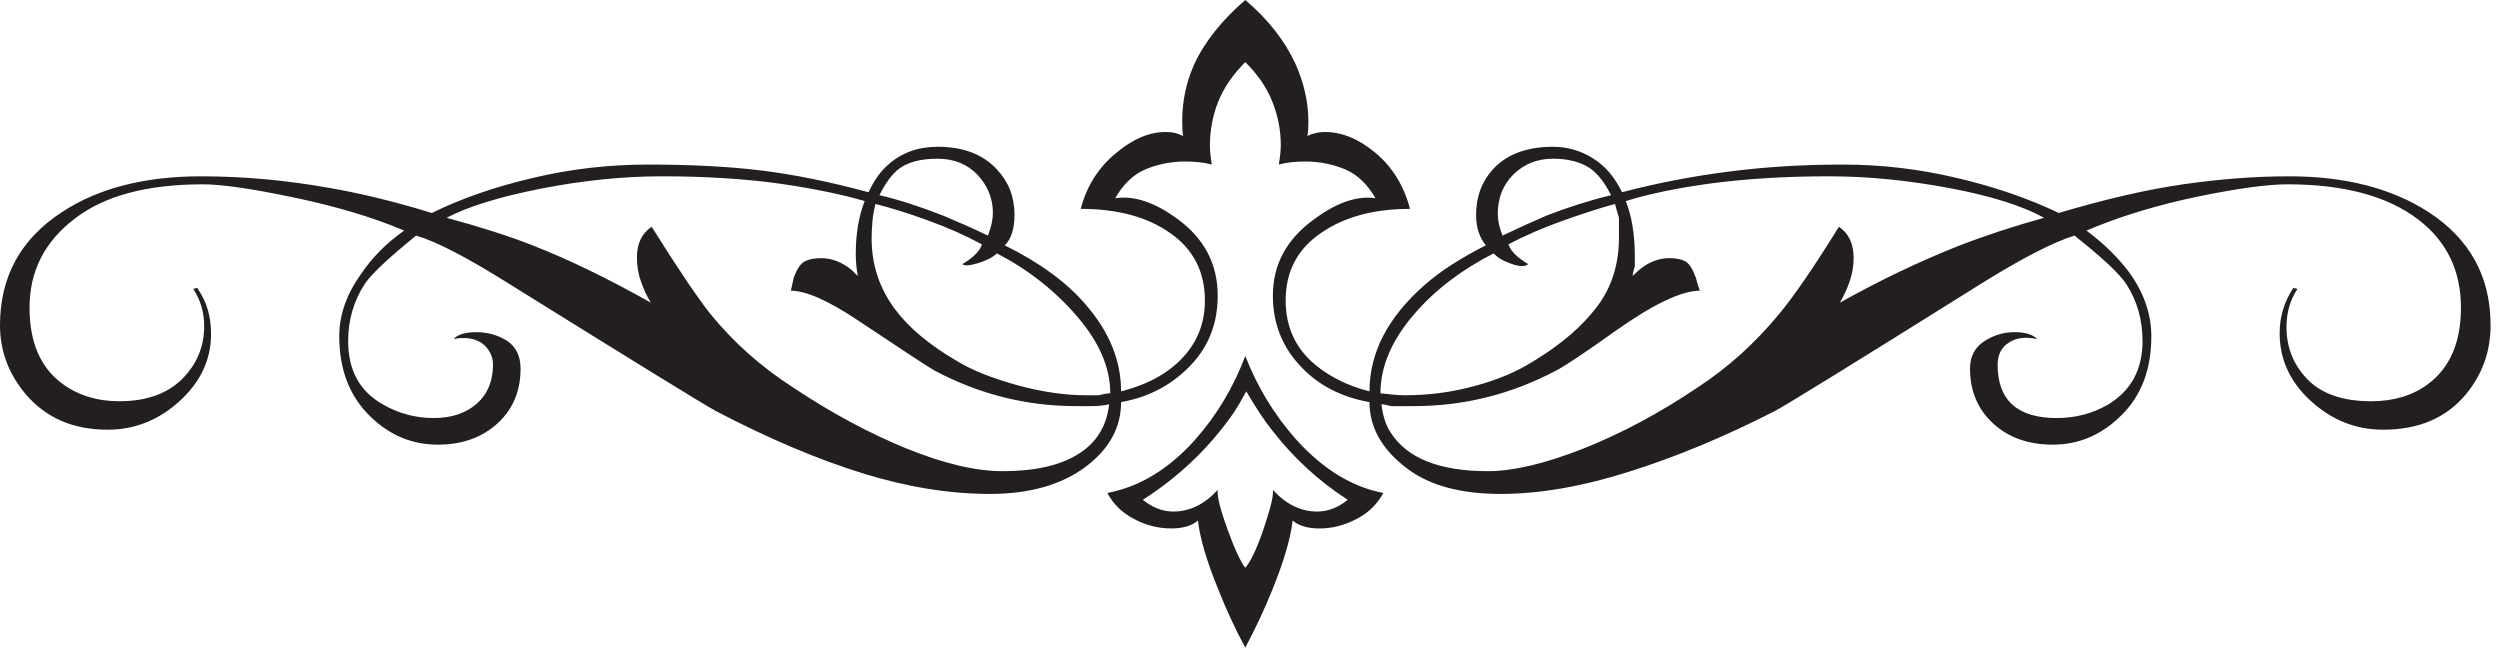 <svg width="195" height="51" viewBox="0 0 195 51" fill="none" xmlns="http://www.w3.org/2000/svg">
<path d="M125.661 15.224C125.093 14.088 124.459 13.344 123.747 12.956C123.019 12.565 122.153 12.38 121.131 12.38C119.901 12.38 118.877 12.795 118.047 13.607C117.219 14.427 116.828 15.461 116.828 16.68C116.828 17.197 116.948 17.765 117.2 18.375C118.489 17.765 119.615 17.248 120.588 16.833C122.281 16.172 123.976 15.631 125.661 15.224ZM159.437 16.987C157.779 16.071 155.356 15.292 152.12 14.683C148.888 14.073 145.737 13.752 142.653 13.752C139.287 13.752 136.237 13.945 133.544 14.295C130.852 14.656 128.617 15.123 126.812 15.683C127.279 16.857 127.516 18.297 127.516 19.992V20.752C127.413 21.117 127.347 21.38 127.347 21.524C127.667 21.219 127.919 20.989 128.125 20.839C128.784 20.372 129.479 20.136 130.208 20.136C130.716 20.136 131.133 20.211 131.427 20.372C131.747 20.524 132.021 20.967 132.284 21.677C132.331 21.888 132.427 22.219 132.579 22.675C131.156 22.675 128.937 23.735 125.973 25.836C123.604 27.519 122.077 28.552 121.352 28.917C117.88 30.752 114.188 31.677 110.292 31.677H109.292H108.513C108.148 31.584 107.904 31.533 107.752 31.533C107.855 32.396 108.073 33.117 108.437 33.685C109.716 35.732 112.255 36.751 116.049 36.751C118.047 36.751 120.536 36.156 123.508 34.987C126.481 33.803 129.453 32.219 132.427 30.211C134.781 28.672 136.913 26.757 138.809 24.445C139.997 23.013 141.536 20.752 143.435 17.688C144.195 18.196 144.585 19.008 144.585 20.136C144.585 20.752 144.476 21.363 144.271 21.956C144.076 22.541 143.807 23.091 143.511 23.607C146.635 21.863 149.685 20.407 152.664 19.221C154.763 18.399 157.019 17.661 159.437 16.987V16.987ZM125.973 15.909C124.992 16.172 123.703 16.579 122.096 17.145C120.479 17.713 118.997 18.349 117.659 19.06C117.828 19.576 118.336 20.085 119.2 20.601C118.945 20.812 118.505 20.805 117.861 20.568C117.208 20.339 116.779 20.068 116.508 19.763C114 21.041 111.951 22.607 110.359 24.445C108.565 26.495 107.675 28.579 107.675 30.677C108.489 30.779 109.123 30.831 109.588 30.831C111.443 30.831 113.255 30.593 115.049 30.101C116.847 29.62 118.385 28.959 119.664 28.139C121.773 26.86 123.399 25.461 124.549 23.945C125.703 22.437 126.279 20.628 126.279 18.527V16.987C126.125 16.484 126.023 16.123 125.973 15.909ZM105.125 38.984C102.875 37.544 100.875 35.708 99.131 33.445C98.573 32.735 97.929 31.752 97.208 30.527C96.844 31.196 96.523 31.752 96.211 32.219C94.323 34.937 91.951 37.188 89.14 38.984C89.901 39.601 90.697 39.899 91.511 39.899C92.797 39.899 93.948 39.339 94.981 38.213C94.929 38.729 95.185 39.755 95.744 41.287C96.301 42.828 96.779 43.836 97.133 44.295C97.648 43.677 98.216 42.396 98.825 40.44C99.183 39.315 99.333 38.579 99.284 38.213C100.315 39.339 101.468 39.899 102.74 39.899C103.568 39.899 104.356 39.601 105.125 38.984V38.984ZM107.904 38.451C107.429 39.315 106.752 40 105.82 40.475C104.888 40.967 103.932 41.219 102.909 41.219C101.976 41.219 101.289 41 100.825 40.601C100.672 41.981 100.137 43.809 99.216 46.063C98.648 47.487 97.945 48.976 97.133 50.519C96.301 48.976 95.625 47.487 95.06 46.063C94.135 43.809 93.593 41.981 93.44 40.601C92.984 41 92.289 41.219 91.359 41.219C90.341 41.219 89.359 40.967 88.445 40.475C87.523 40 86.836 39.315 86.369 38.451C88.869 37.984 91.164 36.596 93.221 34.295C94.907 32.396 96.211 30.211 97.133 27.765C98.065 30.161 99.367 32.32 101.052 34.227C103.153 36.571 105.432 37.984 107.904 38.451V38.451ZM77.057 18.375C77.317 17.713 77.445 17.12 77.445 16.612C77.445 15.479 77.047 14.497 76.252 13.64C75.456 12.803 74.413 12.38 73.135 12.38C71.797 12.38 70.781 12.648 70.055 13.216C69.547 13.633 69.055 14.295 68.596 15.224C70.137 15.581 71.797 16.123 73.601 16.833C74.828 17.349 75.981 17.857 77.057 18.375V18.375ZM86.599 30.677C86.599 28.672 85.744 26.691 84.016 24.683C82.297 22.675 80.213 21.041 77.76 19.763C77.445 20.068 76.956 20.32 76.295 20.524C75.625 20.727 75.219 20.752 75.065 20.601C75.929 20.085 76.437 19.576 76.591 19.06C75.271 18.349 73.847 17.721 72.372 17.191C70.883 16.645 69.521 16.224 68.292 15.909C68.189 16.273 68.107 16.705 68.055 17.224C68.005 17.732 67.987 18.196 67.987 18.593C67.987 20.653 68.596 22.505 69.833 24.148C70.916 25.588 72.5 26.909 74.609 28.139C75.776 28.864 77.344 29.484 79.284 30.027C81.24 30.568 83.06 30.831 84.752 30.831H85.669C86.083 30.729 86.396 30.677 86.599 30.677ZM86.513 31.533C86.107 31.633 85.643 31.677 85.125 31.677H83.907C80.063 31.677 76.388 30.752 72.916 28.917C72.289 28.552 70.3 27.248 66.904 24.979C64.599 23.445 62.864 22.675 61.688 22.675C61.789 22.219 61.856 21.888 61.907 21.677C62.161 20.967 62.467 20.524 62.804 20.372C63.128 20.211 63.549 20.136 64.057 20.136C64.88 20.136 65.685 20.448 66.445 21.068C66.557 21.169 66.7 21.328 66.904 21.524C66.801 20.915 66.749 20.355 66.749 19.839C66.749 18.248 66.979 16.857 67.445 15.683C65.7 15.172 63.5 14.716 60.841 14.328C58.164 13.956 55.091 13.752 51.612 13.752C48.58 13.752 45.437 14.081 42.177 14.716C38.927 15.36 36.471 16.123 34.836 16.987C37.505 17.713 39.732 18.424 41.533 19.136C44.295 20.211 47.377 21.7 50.765 23.607C50.443 23.091 50.197 22.541 49.995 21.956C49.781 21.363 49.68 20.727 49.68 20.068C49.68 18.984 50.071 18.196 50.831 17.688C52.88 20.967 54.407 23.216 55.377 24.445C57.167 26.656 59.317 28.579 61.841 30.211C64.855 32.219 67.817 33.803 70.713 34.987C73.609 36.156 76.099 36.751 78.208 36.751C80.672 36.751 82.628 36.325 84.06 35.445C85.497 34.573 86.32 33.268 86.513 31.533V31.533ZM194.265 25.367C194.265 27.424 193.612 29.213 192.344 30.752C190.801 32.607 188.651 33.516 185.883 33.516C183.773 33.516 181.912 32.787 180.268 31.297C178.625 29.805 177.812 28.036 177.812 25.987C177.812 24.708 178.167 23.531 178.88 22.456L179.203 22.531C178.625 23.396 178.347 24.393 178.347 25.521C178.347 27.112 178.899 28.476 179.997 29.601C181.099 30.729 182.749 31.297 184.961 31.297C186.703 31.297 188.159 30.855 189.344 29.992C191.091 28.705 191.953 26.705 191.953 23.997C191.953 21.117 190.852 18.839 188.651 17.145C186.245 15.292 182.825 14.377 178.421 14.377C176.883 14.377 174.552 14.691 171.427 15.333C168.295 15.987 165.399 16.857 162.743 17.984C164.112 19.008 165.24 20.117 166.109 21.287C167.245 22.88 167.804 24.529 167.804 26.224C167.804 28.789 167.041 30.831 165.5 32.363C163.961 33.904 162.175 34.683 160.115 34.683C158.219 34.683 156.661 34.133 155.459 33.024C154.263 31.921 153.661 30.5 153.661 28.755C153.661 27.841 154.011 27.123 154.737 26.639C155.448 26.164 156.255 25.909 157.117 25.909C157.997 25.909 158.583 26.096 158.896 26.451C158.016 26.251 157.279 26.333 156.692 26.724C156.101 27.096 155.815 27.672 155.815 28.451C155.815 31.211 157.356 32.607 160.421 32.607C161.859 32.607 163.164 32.268 164.349 31.601C166.195 30.527 167.117 28.864 167.117 26.596C167.117 24.961 166.703 23.505 165.891 22.219C165.383 21.407 164.011 20.117 161.807 18.375C160.164 18.883 157.729 20.136 154.503 22.143C144.511 28.399 139.148 31.703 138.429 32.065C134.536 34.057 130.749 35.633 127.091 36.784C123.416 37.951 120.08 38.527 117.049 38.527C113.967 38.527 111.563 37.883 109.825 36.596C107.817 35.107 106.82 33.369 106.82 31.364C104.568 30.967 102.74 30 101.367 28.484C99.979 26.976 99.284 25.175 99.284 23.065C99.284 20.653 100.333 18.688 102.443 17.145C104.229 15.809 105.847 15.243 107.287 15.461C106.667 14.377 105.888 13.633 104.94 13.216C103.992 12.82 102.959 12.599 101.823 12.599C101.003 12.599 100.315 12.675 99.749 12.836C99.852 12.219 99.901 11.719 99.901 11.303C99.901 10.177 99.689 9.06 99.249 7.943C98.809 6.841 98.115 5.817 97.133 4.844C96.159 5.817 95.456 6.841 95.016 7.943C94.576 9.06 94.372 10.203 94.372 11.38C94.372 11.735 94.424 12.219 94.516 12.836C93.948 12.675 93.271 12.599 92.443 12.599C91.315 12.599 90.273 12.82 89.325 13.216C88.377 13.633 87.599 14.377 86.989 15.461C88.471 15.243 90.088 15.784 91.831 17.071C93.932 18.593 94.981 20.601 94.981 23.065C94.981 25.123 94.339 26.86 93.052 28.3C91.563 29.94 89.697 30.967 87.445 31.364C87.445 33.369 86.505 35.055 84.635 36.443C82.763 37.823 80.284 38.527 77.219 38.527C74.041 38.527 70.713 37.984 67.26 36.909C63.789 35.833 59.984 34.227 55.844 32.065C54.812 31.5 49.476 28.213 39.841 22.219C36.505 20.117 34.049 18.839 32.459 18.375C30.307 20.117 28.968 21.38 28.453 22.143C27.588 23.479 27.156 24.961 27.156 26.596C27.156 28.864 28.036 30.5 29.841 31.533C31.068 32.245 32.407 32.607 33.828 32.607C35.227 32.607 36.336 32.227 37.189 31.489C38.028 30.737 38.453 29.729 38.453 28.451C38.453 27.891 38.249 27.401 37.844 26.987C37.427 26.571 36.859 26.367 36.148 26.367C35.795 26.367 35.539 26.401 35.369 26.451C35.692 26.096 36.276 25.909 37.148 25.909C38.063 25.909 38.875 26.148 39.571 26.596C40.255 27.063 40.604 27.789 40.604 28.755C40.604 30.5 40.011 31.921 38.807 33.024C37.588 34.133 36.039 34.683 34.151 34.683C32.143 34.683 30.409 33.953 28.916 32.516C27.276 30.94 26.461 28.841 26.461 26.224C26.461 24.581 27.021 22.964 28.156 21.38C29.019 20.085 30.137 18.967 31.525 17.984C29.12 16.961 26.257 16.104 22.956 15.412C19.653 14.716 17.273 14.377 15.844 14.377C11.473 14.377 8.137 15.265 5.809 17.071C3.464 18.864 2.304 21.169 2.304 23.997C2.304 26.705 3.159 28.672 4.844 29.915C6.073 30.831 7.563 31.297 9.307 31.297C11.407 31.297 13.031 30.719 14.2 29.568C15.352 28.417 15.927 27.036 15.927 25.445C15.927 24.369 15.64 23.396 15.073 22.531L15.385 22.456C15.795 23.065 16.073 23.659 16.224 24.216C16.385 24.784 16.461 25.393 16.461 26.063C16.461 28.06 15.64 29.805 13.997 31.297C12.355 32.787 10.492 33.516 8.391 33.516C5.716 33.516 3.599 32.607 2.008 30.752C0.669 29.161 0 27.375 0 25.367C0 21.576 1.617 18.636 4.844 16.536C7.664 14.683 11.279 13.752 15.689 13.752C19.077 13.752 22.456 14.073 25.836 14.683C28.205 15.099 30.815 15.732 33.685 16.612C35.989 15.479 38.623 14.563 41.568 13.877C44.516 13.175 47.505 12.836 50.525 12.836C53.913 12.836 56.852 12.989 59.367 13.295C61.891 13.607 64.677 14.164 67.749 14.995C68.175 14.073 68.683 13.355 69.292 12.836C70.325 11.915 71.593 11.448 73.135 11.448C75.143 11.448 76.675 12.041 77.76 13.216C78.675 14.191 79.131 15.367 79.131 16.757C79.131 17.831 78.885 18.636 78.369 19.136C81.085 20.475 83.195 22.016 84.685 23.757C86.513 25.86 87.445 28.112 87.445 30.527C89.648 29.967 91.341 28.992 92.511 27.604C93.492 26.419 93.981 25.047 93.981 23.445C93.981 21.185 93.077 19.44 91.289 18.188C89.495 16.917 87.159 16.292 84.297 16.292C84.752 14.555 85.643 13.115 86.989 11.989C88.309 10.864 89.623 10.297 90.901 10.297C91.164 10.297 91.359 10.312 91.511 10.339C91.68 10.364 91.924 10.448 92.289 10.601C92.237 10.399 92.213 10.008 92.213 9.451C92.213 7.909 92.511 6.461 93.128 5.063C93.948 3.276 95.287 1.591 97.133 1.31837e-05C98.927 1.524 100.232 3.2 101.052 4.995C101.713 6.484 102.052 7.976 102.052 9.451C102.052 10.008 102.025 10.399 101.976 10.601C102.391 10.399 102.856 10.297 103.364 10.297C104.692 10.297 106.023 10.855 107.328 11.956C108.623 13.057 109.513 14.505 109.979 16.292C107.159 16.292 104.839 16.917 103.019 18.188C101.189 19.44 100.281 21.185 100.281 23.445C100.281 25.495 101.052 27.172 102.585 28.451C103.771 29.424 105.177 30.109 106.82 30.527C106.82 27.503 108.26 24.732 111.131 22.219C112.356 21.143 113.951 20.117 115.899 19.136C115.391 18.527 115.135 17.732 115.135 16.757C115.135 15.367 115.56 14.191 116.437 13.216C117.508 12.041 119.08 11.448 121.131 11.448C122.257 11.448 123.297 11.752 124.247 12.347C125.185 12.929 125.948 13.803 126.516 14.995C129.276 14.268 132.071 13.735 134.899 13.377C137.711 13.013 140.656 12.836 143.737 12.836C146.719 12.836 149.667 13.175 152.623 13.877C155.56 14.563 158.219 15.479 160.588 16.612C164.213 15.529 167.456 14.784 170.276 14.377C173.088 13.972 175.849 13.752 178.573 13.752C182.927 13.752 186.541 14.683 189.421 16.536C192.648 18.636 194.265 21.576 194.265 25.367" fill="#231F20"/>
</svg>
